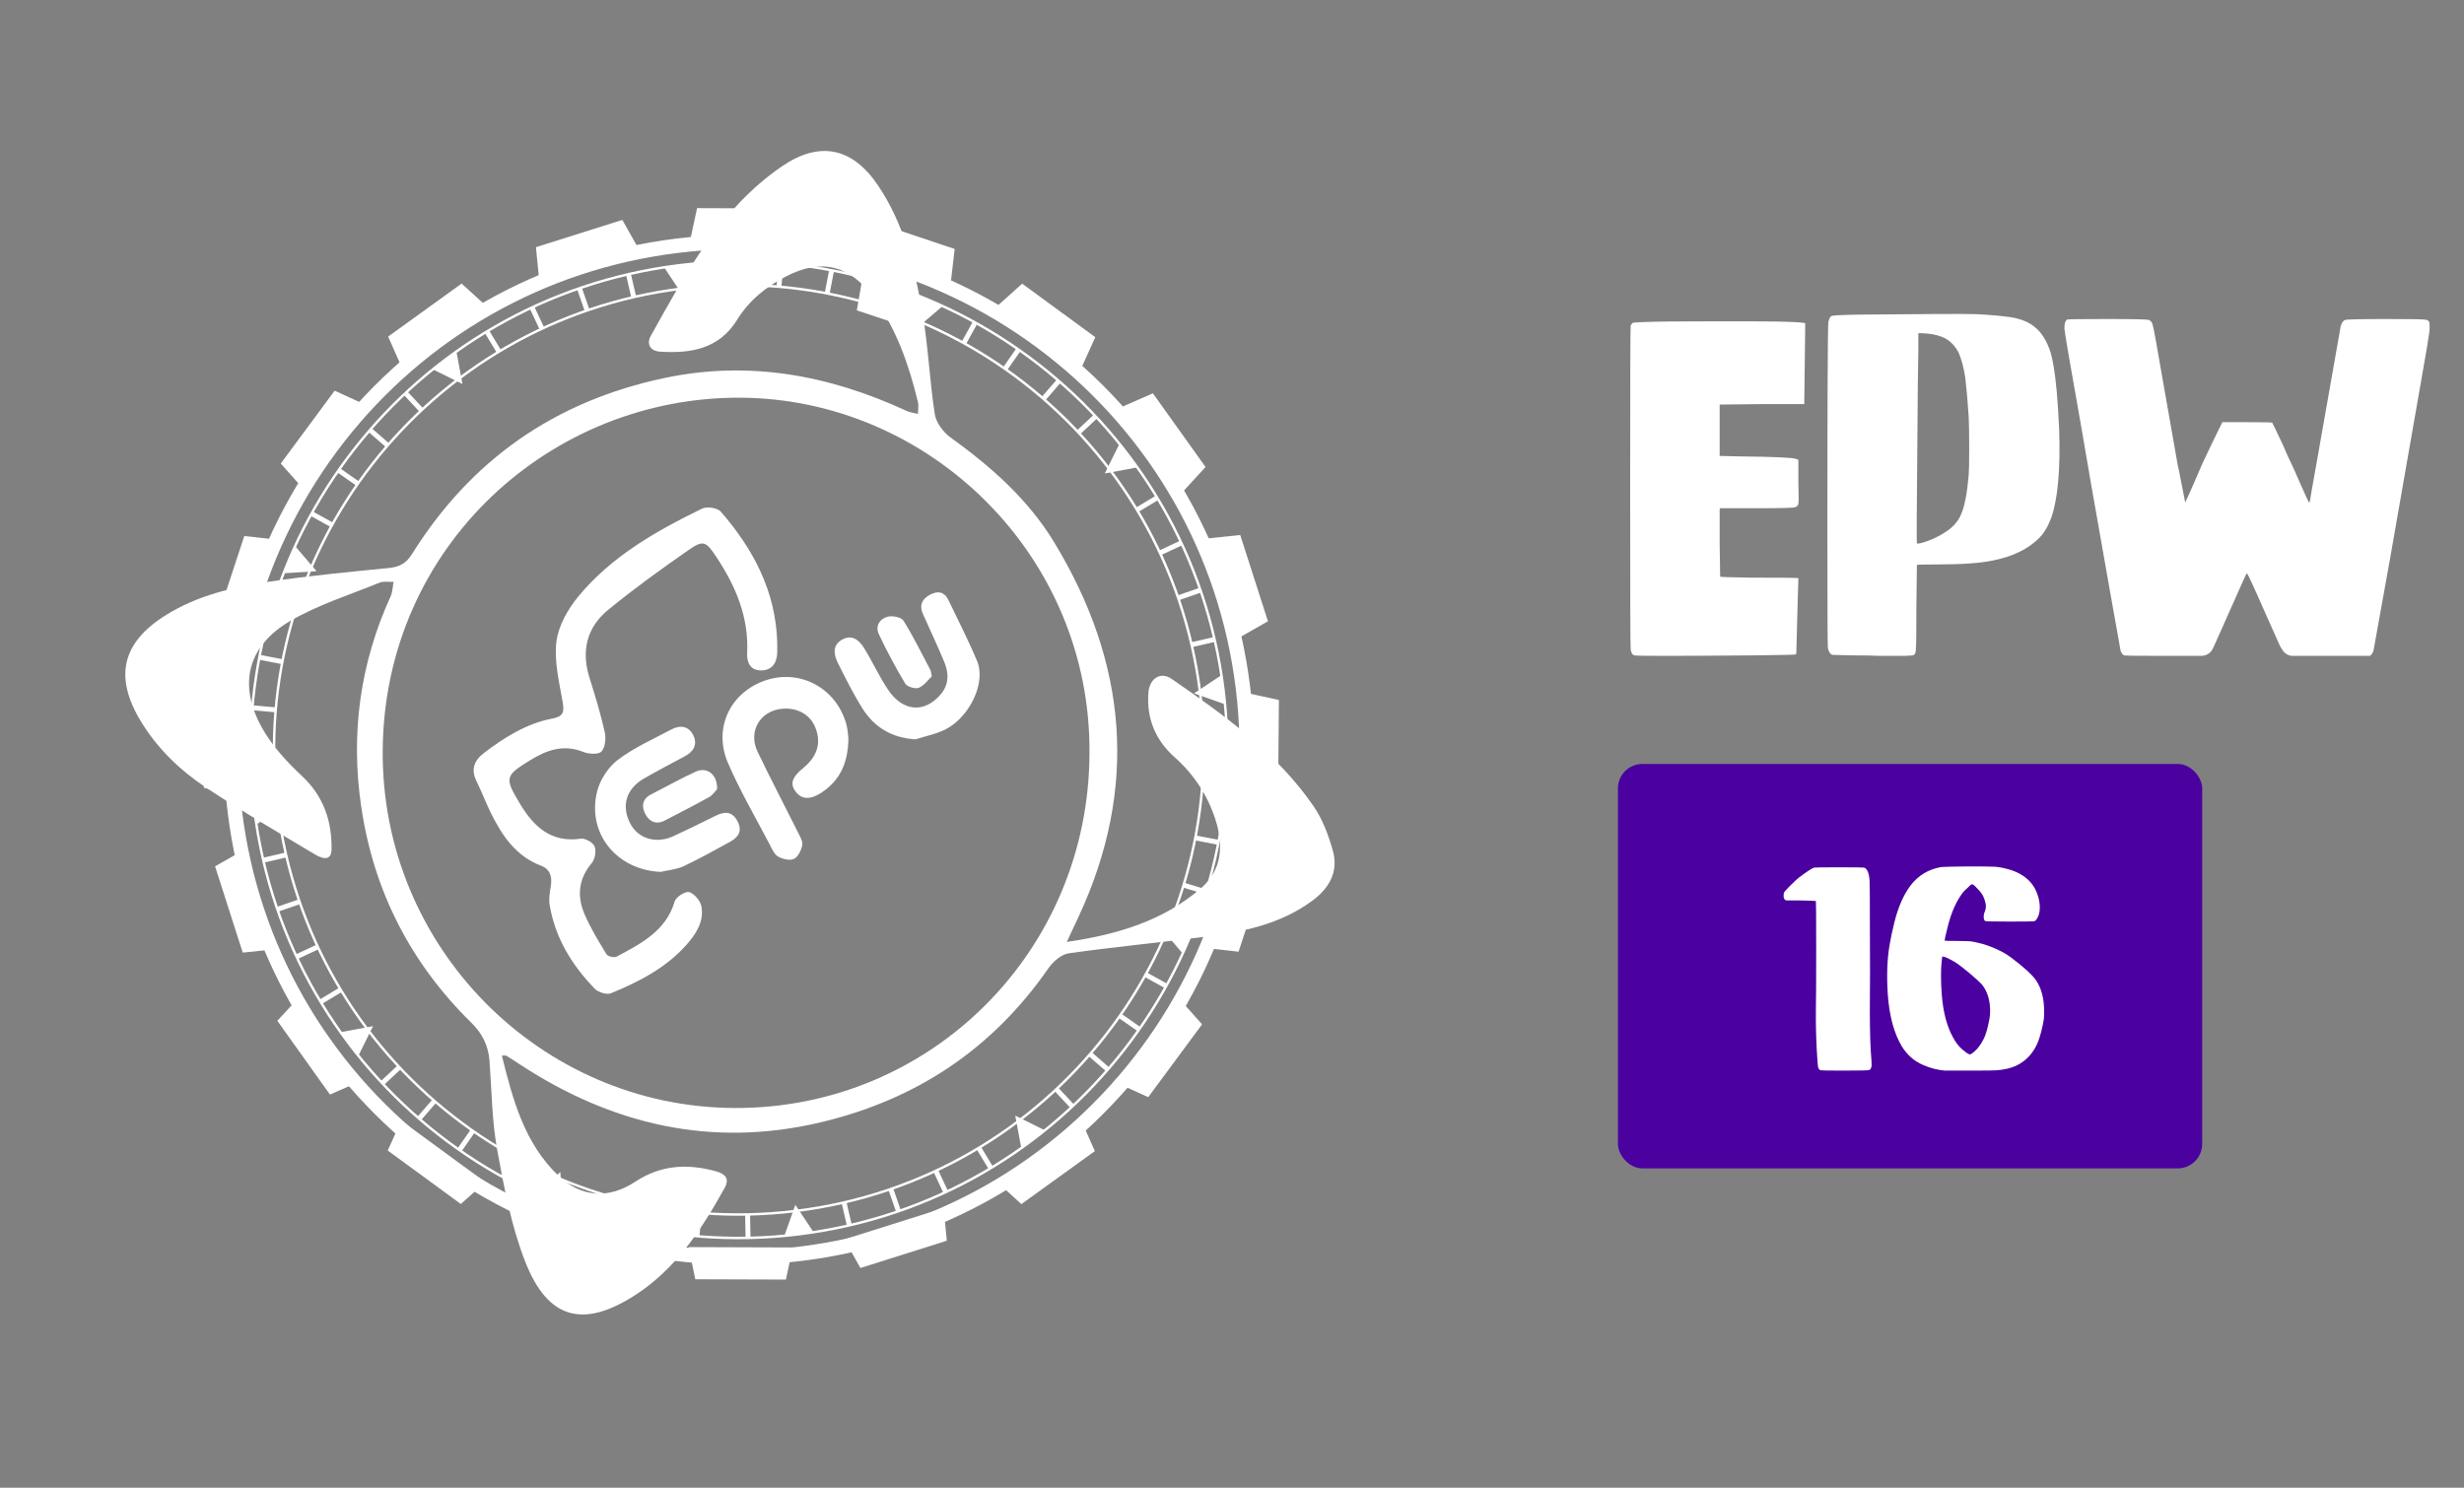 <svg width="154" height="93" viewBox="0 0 154 93" fill="none" xmlns="http://www.w3.org/2000/svg">
<rect x="0" y="0" width="154" height="93" fill="#808080" stroke="none"/>
<path fill-rule="evenodd" clip-rule="evenodd" d="M41.512 16.717L43.334 16.491L42.649 18.427L41.512 16.717Z" fill="white"/>
<path d="M39.427 17.111L39.127 17.181L39.459 18.612L39.759 18.542L39.427 17.111Z" fill="white"/>
<path d="M36.362 17.974L36.07 18.074L36.55 19.463L36.842 19.362L36.362 17.974Z" fill="white"/>
<path d="M33.394 19.161L33.115 19.292L33.738 20.623L34.017 20.492L33.394 19.161Z" fill="white"/>
<path d="M30.569 20.655L30.305 20.814L31.063 22.073L31.327 21.914L30.569 20.655Z" fill="white"/>
<path d="M25.459 24.471L25.234 24.682L26.238 25.755L26.463 25.545L25.459 24.471Z" fill="white"/>
<path d="M23.225 26.765L23.023 26.998L24.134 27.961L24.335 27.728L23.225 26.765Z" fill="white"/>
<path d="M21.253 29.272L21.076 29.524L22.281 30.366L22.457 30.113L21.253 29.272Z" fill="white"/>
<path d="M19.546 31.971L19.396 32.24L20.682 32.951L20.831 32.681L19.546 31.971Z" fill="white"/>
<path d="M17.035 37.839L16.945 38.135L18.351 38.563L18.441 38.267L17.035 37.839Z" fill="white"/>
<path d="M16.252 40.938L16.193 41.24L17.636 41.519L17.694 41.217L16.252 40.938Z" fill="white"/>
<path d="M17.141 47.26L15.672 47.288L15.678 47.596L17.147 47.569L17.141 47.26Z" fill="white"/>
<path d="M17.855 53.29L16.424 53.622L16.494 53.922L17.925 53.59L17.855 53.29Z" fill="white"/>
<path d="M18.681 56.215L17.293 56.695L17.394 56.986L18.782 56.506L18.681 56.215Z" fill="white"/>
<path d="M19.813 59.04L18.482 59.663L18.613 59.942L19.944 59.319L19.813 59.04Z" fill="white"/>
<path d="M21.221 61.732L19.963 62.491L20.122 62.755L21.38 61.996L21.221 61.732Z" fill="white"/>
<path fill-rule="evenodd" clip-rule="evenodd" d="M29.682 70.774L28.841 71.979L28.588 71.801L29.429 70.597L29.682 70.774Z" fill="white"/>
<path d="M31.997 72.218L31.287 73.504L31.557 73.653L32.267 72.367L31.997 72.218Z" fill="white"/>
<path fill-rule="evenodd" clip-rule="evenodd" d="M37.869 74.703L37.44 76.109L37.145 76.019L37.573 74.612L37.869 74.703Z" fill="white"/>
<path fill-rule="evenodd" clip-rule="evenodd" d="M46.879 75.91L46.907 77.379L46.598 77.385L46.57 75.917L46.879 75.91Z" fill="white"/>
<path d="M61.301 71.673L61.037 71.832L61.796 73.091L62.06 72.932L61.301 71.673Z" fill="white"/>
<path fill-rule="evenodd" clip-rule="evenodd" d="M66.136 67.988L67.139 69.062L66.913 69.272L65.91 68.199L66.136 67.988Z" fill="white"/>
<path fill-rule="evenodd" clip-rule="evenodd" d="M68.238 65.783L69.347 66.746L69.146 66.978L68.035 66.016L68.238 65.783Z" fill="white"/>
<path d="M70.087 63.373L69.91 63.627L71.116 64.469L71.293 64.215L70.087 63.373Z" fill="white"/>
<path d="M71.684 60.796L71.535 61.065L72.821 61.776L72.97 61.507L71.684 60.796Z" fill="white"/>
<path d="M74.025 55.184L73.936 55.478L75.341 55.906L75.431 55.612L74.025 55.184Z" fill="white"/>
<path fill-rule="evenodd" clip-rule="evenodd" d="M74.445 40.152L75.876 39.819L75.946 40.12L74.516 40.452L74.445 40.152Z" fill="white"/>
<path d="M74.965 36.748L73.576 37.228L73.677 37.52L75.066 37.039L74.965 36.748Z" fill="white"/>
<path fill-rule="evenodd" clip-rule="evenodd" d="M72.428 34.423L73.758 33.801L73.889 34.08L72.558 34.703L72.428 34.423Z" fill="white"/>
<path fill-rule="evenodd" clip-rule="evenodd" d="M70.978 31.744L72.237 30.986L72.397 31.251L71.138 32.009L70.978 31.744Z" fill="white"/>
<path fill-rule="evenodd" clip-rule="evenodd" d="M67.297 26.919L68.37 25.915L68.581 26.141L67.508 27.144L67.297 26.919Z" fill="white"/>
<path fill-rule="evenodd" clip-rule="evenodd" d="M65.098 24.824L66.061 23.715L66.294 23.916L65.332 25.027L65.098 24.824Z" fill="white"/>
<path d="M63.531 21.764L62.69 22.969L62.943 23.146L63.784 21.941L63.531 21.764Z" fill="white"/>
<path d="M60.811 20.088L60.1 21.374L60.369 21.523L61.08 20.237L60.811 20.088Z" fill="white"/>
<path fill-rule="evenodd" clip-rule="evenodd" d="M54.49 19.039L54.918 17.633L55.212 17.723L54.785 19.128L54.49 19.039Z" fill="white"/>
<path d="M51.824 16.878L51.545 18.32L51.847 18.379L52.126 16.936L51.824 16.878Z" fill="white"/>
<path d="M48.657 16.455L48.531 17.919L48.838 17.945L48.965 16.482L48.657 16.455Z" fill="white"/>
<path d="M45.765 16.358L45.457 16.363L45.484 17.832L45.792 17.827L45.765 16.358Z" fill="white"/>
<path fill-rule="evenodd" clip-rule="evenodd" d="M27.064 23.095L28.529 21.987L28.904 24.006L27.064 23.095Z" fill="white"/>
<path fill-rule="evenodd" clip-rule="evenodd" d="M16.033 51.535L15.807 49.713L17.742 50.397L16.033 51.535Z" fill="white"/>
<path fill-rule="evenodd" clip-rule="evenodd" d="M35.15 75.315L33.459 74.6L35.02 73.267L35.15 75.315Z" fill="white"/>
<path fill-rule="evenodd" clip-rule="evenodd" d="M50.845 77.024L49.023 77.25L49.709 75.315L50.845 77.024Z" fill="white"/>
<path fill-rule="evenodd" clip-rule="evenodd" d="M65.293 70.651L63.828 71.757L63.453 69.738L65.293 70.651Z" fill="white"/>
<path fill-rule="evenodd" clip-rule="evenodd" d="M74.628 57.907L73.913 59.598L72.58 58.037L74.628 57.907Z" fill="white"/>
<path fill-rule="evenodd" clip-rule="evenodd" d="M69.959 27.756L71.065 29.221L69.049 29.595L69.959 27.756Z" fill="white"/>
<path fill-rule="evenodd" clip-rule="evenodd" d="M57.219 18.424L58.91 19.139L57.349 20.472L57.219 18.424Z" fill="white"/>
<path fill-rule="evenodd" clip-rule="evenodd" d="M65.649 21.896C59.258 16.915 50.966 14.373 42.288 15.448C33.611 16.525 26.192 21.017 21.211 27.409C16.23 33.801 13.687 42.094 14.763 50.771C15.84 59.448 20.331 66.867 26.722 71.847C33.114 76.828 41.407 79.371 50.083 78.295C58.761 77.218 66.18 72.727 71.161 66.334C76.142 59.943 78.684 51.651 77.608 42.973C76.531 34.295 72.04 26.876 65.648 21.895L65.649 21.896ZM42.269 15.296C50.989 14.215 59.321 16.769 65.744 21.774C72.167 26.78 76.681 34.236 77.763 42.954C78.845 51.675 76.289 60.007 71.284 66.43C66.278 72.854 58.824 77.367 50.103 78.448C41.384 79.531 33.052 76.975 26.628 71.97C20.206 66.965 15.692 59.51 14.611 50.789C13.529 42.069 16.083 33.737 21.089 27.314C26.094 20.891 33.55 16.378 42.269 15.296Z" fill="white"/>
<path fill-rule="evenodd" clip-rule="evenodd" d="M65.414 22.187C62.196 19.678 58.49 17.795 54.498 16.693C50.654 15.632 46.538 15.294 42.33 15.815C38.121 16.338 34.215 17.671 30.745 19.64C27.143 21.683 24.011 24.414 21.501 27.634C18.992 30.854 17.108 34.559 16.007 38.552C14.945 42.396 14.608 46.511 15.129 50.72C15.652 54.928 16.985 58.836 18.953 62.303C20.997 65.906 23.728 69.04 26.948 71.548C33.264 76.471 41.458 78.983 50.032 77.919C54.241 77.396 58.149 76.063 61.617 74.094C65.219 72.051 68.352 69.32 70.86 66.1C73.369 62.88 75.252 59.175 76.354 55.183C77.415 51.339 77.753 47.222 77.232 43.015C76.71 38.806 75.376 34.898 73.408 31.43C71.364 27.828 68.633 24.695 65.413 22.187H65.414ZM42.218 14.92C46.543 14.383 50.776 14.732 54.734 15.824C58.848 16.96 62.661 18.895 65.97 21.474C69.28 24.053 72.09 27.277 74.195 30.989C76.221 34.56 77.594 38.579 78.131 42.904C78.667 47.228 78.318 51.462 77.226 55.42C76.092 59.534 74.155 63.346 71.576 66.655C68.997 69.964 65.773 72.774 62.063 74.881C58.492 76.906 54.472 78.28 50.147 78.815C45.823 79.352 41.589 79.003 37.631 77.912C33.519 76.776 29.706 74.84 26.396 72.262C23.087 69.683 20.277 66.458 18.172 62.748C16.145 59.177 14.773 55.157 14.236 50.833C13.7 46.508 14.049 42.276 15.141 38.316C16.276 34.203 18.212 30.39 20.791 27.081C23.369 23.772 26.594 20.962 30.305 18.857C33.875 16.828 37.894 15.457 42.218 14.92Z" fill="white"/>
<path fill-rule="evenodd" clip-rule="evenodd" d="M63.985 24.018C58.137 19.46 50.55 17.134 42.611 18.118C34.671 19.102 27.884 23.213 23.326 29.062C18.768 34.91 16.442 42.498 17.428 50.437C18.413 58.376 22.522 65.166 28.37 69.722C34.218 74.28 41.805 76.606 49.744 75.621C57.682 74.637 64.472 70.526 69.029 64.678C73.587 58.83 75.914 51.243 74.928 43.304C73.943 35.365 69.833 28.576 63.985 24.019V24.018ZM42.592 17.965C50.574 16.975 58.2 19.313 64.081 23.895C69.96 28.476 74.092 35.301 75.082 43.283C76.072 51.265 73.733 58.891 69.152 64.772C64.57 70.652 57.745 74.782 49.764 75.773C41.782 76.763 34.155 74.423 28.276 69.843C22.397 65.262 18.265 58.437 17.275 50.455C16.285 42.473 18.624 34.846 23.205 28.966C27.787 23.086 34.612 18.955 42.593 17.965H42.592Z" fill="white"/>
<path fill-rule="evenodd" clip-rule="evenodd" d="M64.893 22.858C58.749 18.069 50.777 15.625 42.436 16.66C34.094 17.695 26.961 22.013 22.172 28.158C17.384 34.302 14.94 42.274 15.974 50.616C17.009 58.957 21.328 66.089 27.472 70.878C33.616 75.668 41.589 78.112 49.93 77.076C58.271 76.041 65.404 71.723 70.193 65.578C74.982 59.434 77.426 51.462 76.39 43.12C75.355 34.779 71.038 27.646 64.892 22.857L64.893 22.858ZM42.416 16.508C50.8 15.467 58.812 17.924 64.988 22.736C71.164 27.549 75.503 34.718 76.543 43.102C77.584 51.486 75.128 59.498 70.315 65.673C65.503 71.851 58.334 76.189 49.95 77.23C41.566 78.27 33.554 75.813 27.378 71.001C21.202 66.188 16.862 59.02 15.822 50.635C14.781 42.251 17.239 34.239 22.051 28.063C26.864 21.887 34.032 17.547 42.416 16.508Z" fill="white"/>
<path d="M55.821 74.274L55.529 74.375L56.01 75.764L56.301 75.663L55.821 74.274Z" fill="white"/>
<path d="M52.902 75.129L52.602 75.199L52.934 76.63L53.234 76.561L52.902 75.129Z" fill="white"/>
<path fill-rule="evenodd" clip-rule="evenodd" d="M58.624 73.117L59.246 74.448L58.967 74.578L58.344 73.247L58.624 73.117Z" fill="white"/>
<path d="M43.537 75.802L43.41 77.266L43.717 77.292L43.844 75.828L43.537 75.802Z" fill="white"/>
<path d="M40.521 75.366L40.242 76.809L40.545 76.867L40.823 75.424L40.521 75.366Z" fill="white"/>
<path d="M27.041 68.714L26.078 69.824L26.311 70.026L27.273 68.916L27.041 68.714Z" fill="white"/>
<path fill-rule="evenodd" clip-rule="evenodd" d="M22.404 65.985L21.297 64.52L23.316 64.145L22.404 65.985Z" fill="white"/>
<path d="M24.86 66.591L23.787 67.595L23.997 67.82L25.071 66.817L24.86 66.591Z" fill="white"/>
<path d="M15.794 44.092L15.768 44.399L17.231 44.526L17.258 44.219L15.794 44.092Z" fill="white"/>
<path fill-rule="evenodd" clip-rule="evenodd" d="M17.736 35.836L18.451 34.145L19.784 35.705L17.736 35.836Z" fill="white"/>
<path fill-rule="evenodd" clip-rule="evenodd" d="M76.336 42.205L76.563 44.027L74.627 43.342L76.336 42.205Z" fill="white"/>
<path fill-rule="evenodd" clip-rule="evenodd" d="M75.219 46.172L76.688 46.145L76.694 46.453L75.225 46.481L75.219 46.172Z" fill="white"/>
<path d="M75.134 49.212L75.107 49.519L76.571 49.645L76.598 49.337L75.134 49.212Z" fill="white"/>
<path d="M74.73 52.226L74.672 52.528L76.115 52.806L76.173 52.504L74.73 52.226Z" fill="white"/>
<path d="M59.431 17.602L53.259 15.539L54.297 13.767L59.667 15.562L59.431 17.602Z" fill="white"/>
<path d="M53.897 17.396L57.806 18.703L56.877 20.512L53.551 19.4L53.897 17.396Z" fill="white"/>
<path d="M33.25 75.408L39.422 77.471L38.384 79.242L33.014 77.447L33.25 75.408Z" fill="white"/>
<path d="M18.723 62.3L22.503 67.597L20.622 68.421L17.334 63.812L18.723 62.3Z" fill="white"/>
<path d="M52.77 77.474L58.976 75.515L59.177 77.558L53.775 79.263L52.77 77.474Z" fill="white"/>
<path d="M22.782 25.277L18.912 30.51L17.548 28.976L20.915 24.422L22.782 25.277Z" fill="white"/>
<path d="M14.801 43.181L14.747 49.689L12.741 49.249L12.789 43.587L14.801 43.181Z" fill="white"/>
<path d="M69.895 67.731L73.766 62.499L75.13 64.032L71.763 68.586L69.895 67.731Z" fill="white"/>
<path d="M77.873 49.826L77.927 43.319L79.931 43.758L79.884 49.422L77.873 49.826Z" fill="white"/>
<path d="M39.903 15.535L33.697 17.494L33.496 15.451L38.895 13.747L39.903 15.535Z" fill="white"/>
<path d="M73.958 30.706L70.177 25.408L72.056 24.586L75.347 29.194L73.958 30.706Z" fill="white"/>
<path d="M67.609 22.949L62.358 19.105L63.886 17.733L68.455 21.077L67.609 22.949Z" fill="white"/>
<path d="M25.078 70.05L30.329 73.893L28.802 75.264L24.233 71.92L25.078 70.05Z" fill="white"/>
<path d="M15.225 53.139L17.214 59.336L15.172 59.548L13.442 54.156L15.225 53.139Z" fill="white"/>
<path d="M43.041 77.957L49.55 77.98L49.119 79.987L43.455 79.968L43.041 77.957Z" fill="white"/>
<path d="M30.37 19.109L25.09 22.917L24.258 21.04L28.851 17.727L30.37 19.109Z" fill="white"/>
<path d="M17.307 33.734L15.275 39.916L13.498 38.886L15.267 33.508L17.307 33.734Z" fill="white"/>
<path d="M62.318 73.888L67.596 70.082L68.429 71.957L63.836 75.27L62.318 73.888Z" fill="white"/>
<path d="M75.372 59.263L77.404 53.081L79.18 54.109L77.411 59.49L75.372 59.263Z" fill="white"/>
<path d="M49.644 15.041L43.135 15.018L43.566 13.011L49.227 13.031L49.644 15.041Z" fill="white"/>
<path d="M77.464 39.853L75.475 33.656L77.515 33.444L79.247 38.836L77.464 39.853Z" fill="white"/>
<path d="M66.672 58.881C69.881 58.412 72.74 57.544 75.086 55.501C76.388 54.365 76.473 52.819 75.967 51.239C75.477 49.711 74.621 48.411 73.423 47.343C72.214 46.266 71.655 44.922 71.774 43.306C71.841 42.408 72.537 41.962 73.219 42.433C76.517 44.708 79.787 47.036 82.099 50.398C82.668 51.224 83.041 52.23 83.31 53.207C83.663 54.487 83.082 55.51 82.045 56.285C80.025 57.792 77.65 58.257 75.237 58.567C72.424 58.928 69.6 59.194 66.794 59.593C66.33 59.659 65.814 60.113 65.525 60.529C62.022 65.58 57.256 68.742 51.31 70.153C44.49 71.771 38.25 70.319 32.466 66.519C32.194 66.34 31.922 66.163 31.645 65.994C31.603 65.968 31.532 65.991 31.367 65.991C32.051 68.749 32.77 71.456 34.895 73.488C36.286 74.819 37.99 74.995 39.696 73.874C41.299 72.82 42.932 72.732 44.695 73.204C45.286 73.362 45.636 73.638 45.286 74.267C43.85 76.846 42.258 79.302 39.708 80.951C36.476 83.04 34.258 82.493 32.84 78.903C31.961 76.677 31.508 74.258 31.076 71.887C30.743 70.06 30.734 68.174 30.594 66.313C30.525 65.382 30.15 64.61 29.488 63.962C25.658 60.211 23.338 55.677 22.568 50.372C21.91 45.836 22.505 41.463 24.413 37.28C24.538 37.005 24.54 36.675 24.6 36.372C24.302 36.386 23.973 36.32 23.712 36.426C21.836 37.191 19.866 37.809 18.13 38.824C15.456 40.388 14.867 42.812 16.386 45.515C17.009 46.621 17.915 47.615 18.852 48.487C20.225 49.766 20.752 51.328 20.721 53.103C20.706 53.904 20.063 53.636 19.673 53.403C17.416 52.053 15.142 50.727 12.947 49.28C11.284 48.182 9.838 46.806 8.793 45.072C7.118 42.29 7.625 40.163 10.375 38.446C12.347 37.215 14.57 36.702 16.818 36.363C19.3 35.988 21.803 35.754 24.302 35.507C24.954 35.442 25.385 35.219 25.737 34.655C29.423 28.749 34.667 25.087 41.485 23.639C46.802 22.508 51.811 23.445 56.662 25.686C56.88 25.786 57.133 25.813 57.369 25.875C57.373 25.63 57.429 25.372 57.374 25.142C56.806 22.801 56.03 20.547 54.58 18.579C53.108 16.58 51.349 16.139 49.154 17.265C47.896 17.909 46.822 18.772 46.066 19.996C44.944 21.811 43.182 22.105 41.262 21.983C40.62 21.942 40.396 21.49 40.678 20.987C42.877 17.055 45.004 13.053 48.856 10.408C51.209 8.792 53.264 9.206 54.865 11.575C56.496 13.987 57.173 16.751 57.655 19.552C58.015 21.648 58.099 23.791 58.425 25.894C58.508 26.419 58.95 27.013 59.398 27.337C61.921 29.158 64.236 31.192 65.864 33.864C70.451 41.396 71.18 49.215 67.407 57.314C67.196 57.766 66.984 58.218 66.673 58.883L66.672 58.881ZM68.092 47.074C68.19 34.735 58.088 24.918 46.261 24.86C34.448 24.803 24.03 34.118 23.919 46.881C23.81 59.171 33.754 69.221 45.929 69.262C58.198 69.304 68.063 59.427 68.092 47.074Z" fill="white"/>
<path d="M48.576 40.149C48.576 40.386 48.587 40.621 48.574 40.857C48.537 41.502 48.197 41.918 47.547 41.908C46.885 41.898 46.669 41.4 46.697 40.817C46.806 38.567 45.976 36.626 44.764 34.805C44.12 33.838 43.961 33.739 43.03 34.387C41.316 35.579 39.619 36.803 38.006 38.125C36.665 39.224 36.316 40.701 36.847 42.381C37.201 43.499 37.541 44.626 37.798 45.769C37.884 46.153 37.828 46.714 37.593 46.977C37.416 47.175 36.803 47.144 36.468 47.009C35.23 46.506 34.178 46.881 33.134 47.523C31.558 48.492 31.523 48.619 32.493 50.236C33.356 51.673 34.432 52.695 36.3 52.427C36.574 52.388 37.064 52.663 37.163 52.909C37.278 53.196 37.189 53.71 36.983 53.953C36.157 54.932 36.057 56.006 36.52 57.112C36.892 57.998 37.406 58.828 37.907 59.653C37.988 59.788 38.389 59.881 38.538 59.8C40.06 58.985 41.617 58.21 42.172 56.34C42.254 56.064 42.848 55.696 43.08 55.768C43.405 55.87 43.778 56.316 43.841 56.666C44.008 57.613 43.502 58.384 42.899 59.065C41.615 60.511 39.937 61.371 38.188 62.088C37.922 62.197 37.383 62.027 37.163 61.799C35.742 60.324 34.692 58.623 34.353 56.564C34.291 56.192 34.361 55.788 34.424 55.408C34.522 54.821 34.394 54.337 33.815 54.116C32.223 53.509 31.369 52.218 30.663 50.786C30.352 50.154 30.109 49.489 29.793 48.86C29.401 48.082 29.64 47.525 30.293 47.033C31.578 46.066 32.927 45.217 34.532 44.915C35.205 44.789 35.277 44.511 35.168 43.887C34.95 42.639 34.628 41.342 34.776 40.117C34.895 39.128 35.485 38.087 36.138 37.294C38.21 34.78 41 33.197 43.882 31.792C44.181 31.646 44.843 31.745 45.048 31.981C47.083 34.322 48.482 36.962 48.577 40.149H48.576Z" fill="white"/>
<path d="M53.024 46.131C53.016 47.704 52.49 48.783 51.352 49.542C50.669 49.998 50.122 49.986 49.748 49.511C49.358 49.017 49.485 48.594 50.199 48.011C51.1 47.273 51.35 46.413 50.944 45.443C50.617 44.662 49.835 44.226 48.899 44.304C47.514 44.419 46.737 45.713 47.348 46.99C48.161 48.69 49.04 50.356 49.88 52.043C50.005 52.295 50.187 52.599 50.139 52.839C50.075 53.157 49.876 53.572 49.617 53.692C49.357 53.811 48.906 53.703 48.628 53.542C48.387 53.401 48.246 53.059 48.103 52.785C47.22 51.095 46.252 49.441 45.498 47.695C44.554 45.505 45.651 43.263 47.863 42.525C50.023 41.804 52.27 43.021 52.894 45.266C52.991 45.614 53.003 45.984 53.024 46.131Z" fill="white"/>
<path d="M41.299 54.501C38.552 54.395 36.654 52.088 37.325 49.456C37.51 48.729 38.022 47.944 38.618 47.496C39.629 46.734 40.819 46.206 41.947 45.605C42.508 45.306 43.055 45.37 43.342 45.989C43.607 46.562 43.332 46.993 42.796 47.279C41.943 47.735 41.085 48.183 40.247 48.666C39.132 49.309 38.82 50.372 39.389 51.475C39.88 52.425 40.999 52.768 42.081 52.272C42.983 51.858 43.87 51.411 44.763 50.978C45.303 50.717 45.764 50.717 46.088 51.325C46.413 51.933 46.161 52.33 45.637 52.617C44.675 53.141 43.719 53.681 42.729 54.146C42.294 54.35 41.779 54.388 41.302 54.5L41.299 54.501Z" fill="white"/>
<path d="M57.221 46.217C55.739 46.125 54.649 45.47 53.905 44.287C53.337 43.384 52.858 42.421 52.378 41.466C52.103 40.919 52.001 40.315 52.667 39.966C53.292 39.639 53.726 40.056 54.024 40.541C54.543 41.386 54.955 42.299 55.507 43.12C56.428 44.489 57.767 44.589 58.774 43.428C59.319 42.8 59.315 42.089 59.014 41.372C58.589 40.363 58.127 39.368 57.678 38.368C57.439 37.835 57.631 37.447 58.105 37.187C58.589 36.92 59.017 36.968 59.279 37.516C59.886 38.789 60.539 40.043 61.077 41.345C61.621 42.66 60.629 44.789 59.119 45.58C58.535 45.886 57.855 46.01 57.22 46.217H57.221Z" fill="white"/>
<path d="M58.239 42.275C58.014 42.487 57.766 42.855 57.425 42.994C57.205 43.084 56.698 42.932 56.578 42.732C55.977 41.734 55.426 40.701 54.929 39.646C54.688 39.136 54.983 38.674 55.49 38.548C55.788 38.475 56.332 38.584 56.466 38.798C57.085 39.789 57.6 40.845 58.149 41.88C58.184 41.946 58.185 42.031 58.239 42.276V42.275Z" fill="white"/>
<path d="M44.821 49.324C44.724 49.424 44.558 49.694 44.316 49.829C43.407 50.339 42.472 50.803 41.549 51.29C41.021 51.569 40.597 51.365 40.349 50.919C40.085 50.447 40.116 49.955 40.691 49.659C41.618 49.183 42.531 48.673 43.479 48.238C44.173 47.919 44.844 48.392 44.821 49.323V49.324Z" fill="white"/>
<path d="M102.161 40.968C102.039 40.948 101.958 40.826 101.917 40.602C101.896 40.48 101.886 37.087 101.886 30.425C101.886 23.762 101.896 20.401 101.917 20.34C101.958 20.279 101.998 20.228 102.039 20.187C102.1 20.146 102.874 20.116 104.362 20.095C108.844 20.075 111.381 20.085 111.971 20.126C112.522 20.146 112.807 20.177 112.827 20.217C112.827 20.238 112.817 21.083 112.797 22.754C112.776 24.404 112.766 25.24 112.766 25.26C112.766 25.26 111.89 25.26 110.138 25.26L107.479 25.291V28.5L108.732 28.53C110.81 28.55 111.982 28.601 112.247 28.683L112.399 28.744V30.15C112.42 30.944 112.42 31.393 112.399 31.494C112.379 31.596 112.308 31.668 112.185 31.708C112.104 31.749 111.299 31.77 109.771 31.77H107.51L107.479 31.831C107.479 31.892 107.479 32.605 107.479 33.97C107.499 35.335 107.51 36.028 107.51 36.048C107.53 36.069 108.162 36.089 109.404 36.109C111.36 36.109 112.359 36.119 112.399 36.14C112.399 36.16 112.379 36.853 112.338 38.218C112.297 39.583 112.277 40.367 112.277 40.571C112.277 40.775 112.267 40.887 112.247 40.907C112.247 40.928 111.381 40.948 109.649 40.968C104.759 41.009 102.263 41.009 102.161 40.968ZM117.452 40.999C117.166 40.979 116.606 40.968 115.771 40.968C115.078 40.948 114.671 40.938 114.548 40.938C114.447 40.917 114.375 40.856 114.334 40.755C114.294 40.693 114.263 40.612 114.243 40.51C114.222 40.388 114.212 37.892 114.212 33.023C114.212 24.71 114.233 20.411 114.273 20.126C114.314 19.942 114.375 19.82 114.457 19.759C114.497 19.718 115.048 19.688 116.107 19.667C120.223 19.627 122.688 19.616 123.503 19.637C124.318 19.677 125.021 19.739 125.612 19.82C126.304 19.922 126.844 20.146 127.231 20.492C127.618 20.818 127.924 21.318 128.148 21.99C128.311 22.52 128.444 23.345 128.545 24.465C128.607 25.158 128.657 25.953 128.698 26.849C128.78 29.335 128.617 31.169 128.209 32.35C128.006 32.9 127.751 33.328 127.445 33.634C126.753 34.327 125.785 34.795 124.542 35.04C123.768 35.203 122.606 35.284 121.058 35.284C120.223 35.284 119.805 35.294 119.805 35.315C119.805 35.335 119.795 36.231 119.774 38.004C119.774 39.471 119.764 40.316 119.744 40.541C119.744 40.744 119.703 40.877 119.622 40.938C119.581 40.979 119.275 40.999 118.705 40.999C118.134 40.999 117.717 40.999 117.452 40.999ZM120.111 33.939C120.661 33.776 121.15 33.552 121.577 33.267C122.066 32.961 122.403 32.574 122.586 32.106C122.79 31.637 122.943 30.832 123.044 29.691C123.065 29.467 123.075 28.907 123.075 28.011C123.075 27.114 123.065 26.462 123.044 26.055C122.983 25.117 122.912 24.302 122.83 23.61C122.729 22.958 122.586 22.428 122.403 22.02C122.138 21.532 121.781 21.206 121.333 21.043C121.007 20.92 120.61 20.849 120.141 20.829H119.897V21.898C119.876 22.591 119.856 24.476 119.835 27.552C119.795 31.81 119.785 33.95 119.805 33.97C119.825 33.99 119.927 33.98 120.111 33.939ZM132.754 40.968C132.672 40.928 132.601 40.836 132.54 40.693C132.519 40.592 132.285 39.277 131.837 36.751C130.859 31.23 130.298 28.021 130.156 27.124C129.402 22.886 129.025 20.686 129.025 20.523C129.025 20.217 129.086 20.034 129.208 19.973C129.27 19.953 130.115 19.942 131.745 19.942C133.395 19.942 134.251 19.963 134.312 20.003C134.414 20.044 134.485 20.126 134.526 20.248C134.567 20.37 134.638 20.717 134.74 21.287C134.76 21.369 134.964 22.53 135.351 24.771C135.677 26.605 135.932 28.051 136.115 29.111C136.156 29.253 136.197 29.447 136.238 29.691L136.574 31.403C136.594 31.382 136.757 31.026 137.063 30.333C137.368 29.62 137.531 29.243 137.552 29.202C137.552 29.182 137.776 28.703 138.224 27.766L138.896 26.391H140.424C141.464 26.391 141.993 26.401 142.014 26.421C142.054 26.483 142.289 26.971 142.717 27.888C142.798 28.092 142.91 28.347 143.053 28.652C143.216 28.978 143.46 29.518 143.786 30.272C144.112 31.006 144.285 31.382 144.306 31.403C144.326 31.403 144.336 31.403 144.336 31.403C144.357 31.403 144.408 31.138 144.489 30.608C144.632 29.834 144.764 29.09 144.886 28.377C145.803 23.182 146.272 20.523 146.292 20.401C146.353 20.177 146.445 20.044 146.567 20.003C146.649 19.963 147.504 19.942 149.134 19.942C150.499 19.942 151.274 19.953 151.457 19.973C151.661 19.973 151.783 20.024 151.824 20.126C151.864 20.268 151.864 20.503 151.824 20.829C151.783 21.155 151.62 22.122 151.335 23.732C150.764 27.012 150.112 30.741 149.379 34.917C148.707 38.666 148.36 40.592 148.34 40.693C148.299 40.795 148.258 40.867 148.218 40.907L148.126 40.999H145.62C144.214 40.999 143.419 40.999 143.236 40.999C143.053 40.979 142.9 40.907 142.778 40.785C142.696 40.704 142.604 40.571 142.503 40.388C142.421 40.204 142.044 39.359 141.372 37.851C140.781 36.507 140.465 35.834 140.424 35.834C140.404 35.834 140.098 36.507 139.508 37.851C138.835 39.359 138.458 40.204 138.377 40.388C138.295 40.571 138.214 40.704 138.132 40.785C137.99 40.907 137.827 40.979 137.643 40.999C137.48 40.999 136.696 40.999 135.29 40.999C133.64 40.999 132.794 40.989 132.754 40.968Z" fill="white"/>
<rect x="101.121" y="47.755" width="36.516" height="25.281" rx="1.528" fill="#4B019F"/>
<path d="M113.805 66.905C113.732 66.893 113.677 66.838 113.64 66.74C113.616 66.654 113.585 66.294 113.549 65.658C113.5 64.729 113.482 63.849 113.494 63.018C113.506 62.59 113.512 61.38 113.512 59.387C113.512 57.382 113.506 56.361 113.494 56.325C113.482 56.312 113.17 56.3 112.559 56.288C112.045 56.288 111.746 56.288 111.66 56.288C111.587 56.276 111.538 56.239 111.513 56.178C111.489 56.154 111.477 56.099 111.477 56.013C111.477 55.927 111.483 55.86 111.495 55.811C111.507 55.762 111.629 55.622 111.862 55.389C112.106 55.145 112.296 54.968 112.43 54.858C112.919 54.491 113.237 54.283 113.384 54.234C113.445 54.222 113.964 54.216 114.942 54.216C115.92 54.216 116.44 54.222 116.501 54.234C116.697 54.295 116.813 54.564 116.849 55.041C116.862 55.224 116.868 56.288 116.868 58.232C116.88 60.175 116.88 61.593 116.868 62.486C116.855 63.745 116.874 64.815 116.923 65.695C116.959 66.159 116.978 66.453 116.978 66.575C116.966 66.746 116.917 66.85 116.831 66.887C116.794 66.911 116.287 66.923 115.309 66.923C114.343 66.923 113.842 66.917 113.805 66.905ZM121.56 66.923C121.096 66.887 120.643 66.77 120.203 66.575C119.653 66.343 119.213 65.964 118.883 65.438C118.382 64.619 118.082 63.519 117.985 62.137C117.911 60.976 117.948 59.962 118.095 59.093C118.168 58.653 118.272 58.164 118.406 57.627C118.639 56.697 118.969 55.946 119.396 55.371C119.885 54.723 120.533 54.332 121.34 54.198C121.438 54.185 121.982 54.173 122.972 54.161C123.865 54.161 124.421 54.167 124.641 54.179C124.873 54.191 125.13 54.234 125.411 54.308C126.01 54.454 126.493 54.717 126.86 55.096C127.104 55.353 127.281 55.677 127.391 56.068C127.514 56.508 127.52 56.893 127.41 57.223C127.324 57.443 127.232 57.565 127.135 57.59C127.086 57.602 126.566 57.608 125.576 57.608C124.598 57.608 124.097 57.596 124.072 57.572C124.011 57.535 123.981 57.443 123.981 57.297C123.981 57.187 123.999 57.095 124.036 57.021C124.109 56.85 124.133 56.685 124.109 56.526C124.06 56.27 123.981 56.056 123.871 55.885C123.81 55.787 123.712 55.671 123.577 55.536C123.443 55.389 123.357 55.31 123.321 55.298C123.284 55.273 123.241 55.273 123.192 55.298C123.156 55.322 123.076 55.396 122.954 55.518C122.832 55.628 122.74 55.719 122.679 55.793C122.275 56.319 121.964 57.015 121.744 57.883C121.609 58.409 121.542 58.715 121.542 58.8C121.542 58.812 121.811 58.819 122.349 58.819L123.137 58.837L123.449 58.892C123.791 58.965 124.072 59.045 124.292 59.13C124.867 59.338 125.338 59.583 125.704 59.864C126.499 60.463 127.018 60.939 127.263 61.294C127.593 61.795 127.758 62.431 127.758 63.201C127.758 63.421 127.752 63.592 127.74 63.714C127.654 64.228 127.538 64.686 127.391 65.09C127.184 65.615 126.878 66.031 126.474 66.337C126.181 66.557 125.857 66.709 125.503 66.795C125.246 66.856 125.001 66.893 124.769 66.905C124.671 66.917 124.133 66.923 123.156 66.923C122.19 66.923 121.658 66.923 121.56 66.923ZM123.211 65.878C123.516 65.67 123.767 65.371 123.962 64.98C124.097 64.735 124.219 64.326 124.329 63.751C124.366 63.592 124.384 63.409 124.384 63.201C124.384 62.553 124.225 62.015 123.907 61.587C123.773 61.428 123.51 61.184 123.119 60.854C122.728 60.524 122.416 60.285 122.184 60.139C121.78 59.906 121.524 59.79 121.414 59.79C121.389 59.79 121.371 59.882 121.359 60.065C121.297 60.591 121.297 61.288 121.359 62.156C121.444 63.256 121.676 64.148 122.055 64.833C122.214 65.139 122.404 65.389 122.624 65.585C122.697 65.646 122.789 65.719 122.899 65.805C123.021 65.878 123.094 65.915 123.119 65.915C123.131 65.915 123.162 65.903 123.211 65.878Z" fill="white"/>
</svg>
